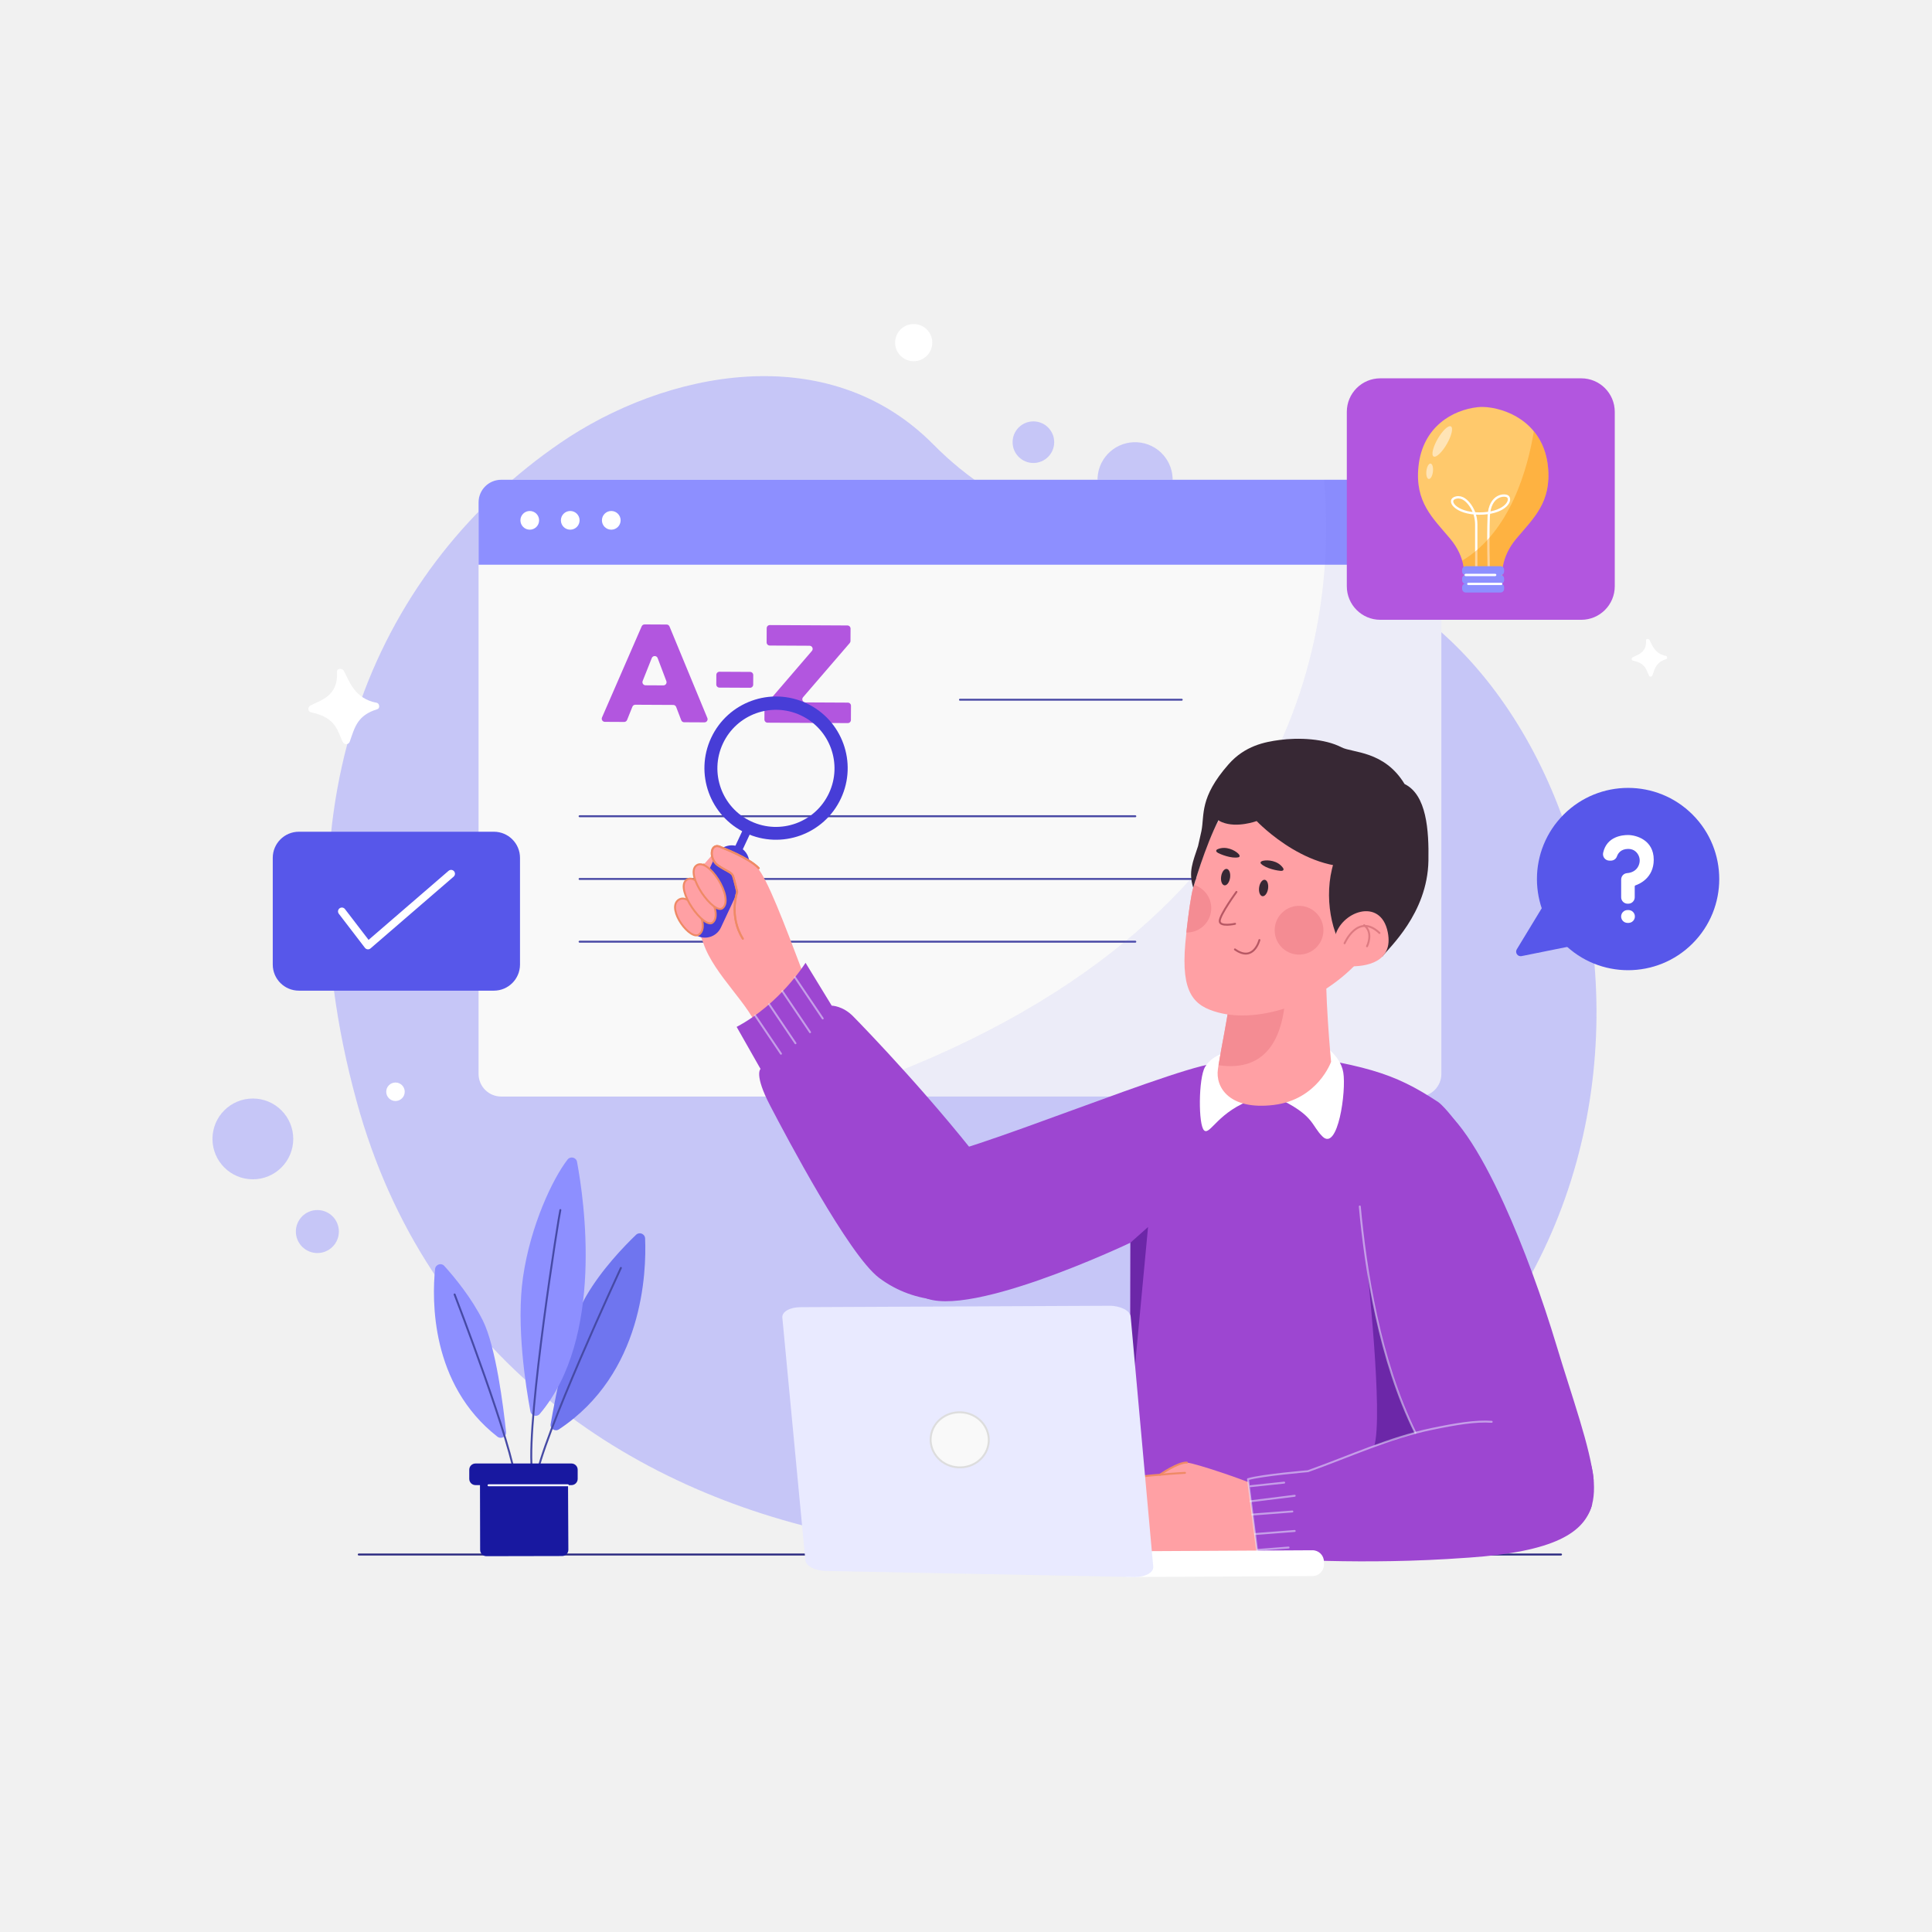 <?xml version="1.0" encoding="utf-8"?>
<!-- Generator: Adobe Illustrator 27.5.0, SVG Export Plug-In . SVG Version: 6.00 Build 0)  -->
<svg version="1.1" xmlns="http://www.w3.org/2000/svg" xmlns:xlink="http://www.w3.org/1999/xlink" x="0px" y="0px"
	 viewBox="0 0 500 500" style="enable-background:new 0 0 500 500;" xml:space="preserve">
<g id="BACKGROUND">
	<rect style="fill:#f1f1f1;" width="500" height="500"/>
</g>
<g id="OBJECT">
	<g>
		<g>
			
				<ellipse transform="matrix(0.16 -0.987 0.987 0.16 124.198 394.302)" style="fill:#C6C6F7;" cx="293.822" cy="124.162" rx="9.725" ry="9.725"/>
			<path style="fill:#C6C6F7;" d="M272.824,114.437c0,2.973-2.41,5.383-5.383,5.383c-2.973,0-5.383-2.41-5.383-5.383
				s2.41-5.383,5.383-5.383C270.414,109.054,272.824,111.465,272.824,114.437z"/>
			<path style="fill:#C6C6F7;" d="M144.977,114.645c26.89-18.44,69.106-27.442,96.614,0.418
				c17.329,17.55,42.994,28.395,82.439,28.754c82.964,0.755,130.307,147.307,40.941,224.777
				c-64.594,55.995-236.467,48.007-272.614-83.342C70.295,205.082,99.317,145.956,144.977,114.645z"/>
			<circle style="fill:#C6C6F7;" cx="65.44" cy="294.75" r="10.453"/>
			<path style="fill:#C6C6F7;" d="M87.7,318.723c0,3.073-2.492,5.565-5.565,5.565c-3.073,0-5.565-2.492-5.565-5.565
				c0-3.073,2.492-5.565,5.565-5.565C85.208,313.158,87.7,315.65,87.7,318.723z"/>
		</g>
		
			<line style="fill:none;stroke:#2D2B82;stroke-width:0.5;stroke-linecap:round;stroke-linejoin:round;stroke-miterlimit:10;" x1="92.844" y1="402.305" x2="403.993" y2="402.305"/>
		<g>
			<path style="fill:#F9F9F9;" d="M367.174,283.782H129.702c-3.231,0-5.85-2.619-5.85-5.85V130.012c0-3.231,2.619-5.85,5.85-5.85
				h237.472c3.231,0,5.85,2.619,5.85,5.85v147.921C373.024,281.163,370.405,283.782,367.174,283.782z"/>
			<path style="fill:#8D8FFF;" d="M367.174,124.162H129.702c-3.231,0-5.85,2.619-5.85,5.85v16.136h249.171v-16.136
				C373.024,126.781,370.405,124.162,367.174,124.162z"/>
			<g>
				<path style="fill:#B256DF;" d="M174.234,182.435l-9.812-0.05c-0.334-0.002-0.634,0.201-0.758,0.51l-1.378,3.434
					c-0.124,0.31-0.425,0.512-0.758,0.51l-4.99-0.026c-0.584-0.003-0.974-0.602-0.741-1.137l10.272-23.59
					c0.13-0.298,0.424-0.49,0.749-0.488l5.701,0.029c0.327,0.002,0.622,0.2,0.747,0.502l9.795,23.693
					c0.222,0.537-0.174,1.126-0.755,1.123l-5.25-0.026c-0.336-0.002-0.636-0.21-0.755-0.523l-1.311-3.438
					C174.87,182.644,174.57,182.436,174.234,182.435z M172.452,176.276l-2.255-5.964c-0.262-0.694-1.241-0.702-1.515-0.013
					l-2.363,5.94c-0.212,0.532,0.178,1.11,0.751,1.113l4.618,0.024C172.257,177.379,172.653,176.809,172.452,176.276z"/>
				<path style="fill:#B256DF;" d="M194.939,174.703l-0.013,2.483c-0.002,0.449-0.368,0.811-0.817,0.808l-7.926-0.041
					c-0.449-0.002-0.811-0.368-0.809-0.817l0.013-2.483c0.002-0.449,0.368-0.811,0.817-0.808l7.926,0.041
					C194.579,173.889,194.941,174.254,194.939,174.703z"/>
				<path style="fill:#B256DF;" d="M220.121,162.684l-0.017,3.214c-0.001,0.193-0.071,0.38-0.197,0.526l-12.071,14.014
					c-0.452,0.525-0.082,1.34,0.611,1.343l10.979,0.056c0.449,0.002,0.811,0.368,0.809,0.817l-0.019,3.674
					c-0.002,0.449-0.368,0.811-0.817,0.808l-20.758-0.106c-0.449-0.002-0.811-0.368-0.809-0.817l0.016-3.178
					c0.001-0.193,0.07-0.379,0.196-0.525l12.075-14.051c0.452-0.525,0.081-1.339-0.612-1.342l-10.297-0.052
					c-0.449-0.002-0.811-0.368-0.809-0.817l0.019-3.674c0.002-0.449,0.368-0.811,0.817-0.808l20.073,0.103
					C219.761,161.869,220.123,162.235,220.121,162.684z"/>
			</g>
			<path style="fill:#FFFFFF;" d="M139.522,134.662c0,1.336-1.083,2.419-2.419,2.419c-1.336,0-2.419-1.083-2.419-2.419
				c0-1.336,1.083-2.419,2.419-2.419C138.439,132.244,139.522,133.327,139.522,134.662z"/>
			<path style="fill:#FFFFFF;" d="M149.997,134.662c0,1.336-1.083,2.419-2.419,2.419c-1.336,0-2.419-1.083-2.419-2.419
				c0-1.336,1.083-2.419,2.419-2.419C148.914,132.244,149.997,133.327,149.997,134.662z"/>
			<path style="fill:#FFFFFF;" d="M160.617,134.662c0,1.336-1.083,2.419-2.419,2.419c-1.336,0-2.419-1.083-2.419-2.419
				c0-1.336,1.083-2.419,2.419-2.419C159.534,132.244,160.617,133.327,160.617,134.662z"/>
			
				<line style="fill:none;stroke:#4949A5;stroke-width:0.5;stroke-linecap:round;stroke-linejoin:round;stroke-miterlimit:10;" x1="248.438" y1="181.088" x2="305.829" y2="181.088"/>
			
				<line style="fill:none;stroke:#4949A5;stroke-width:0.5;stroke-linecap:round;stroke-linejoin:round;stroke-miterlimit:10;" x1="149.997" y1="211.243" x2="293.822" y2="211.243"/>
			
				<line style="fill:none;stroke:#4949A5;stroke-width:0.5;stroke-linecap:round;stroke-linejoin:round;stroke-miterlimit:10;" x1="149.997" y1="227.476" x2="320.19" y2="227.476"/>
			
				<line style="fill:none;stroke:#4949A5;stroke-width:0.5;stroke-linecap:round;stroke-linejoin:round;stroke-miterlimit:10;" x1="149.997" y1="243.708" x2="293.822" y2="243.708"/>
			<path style="opacity:0.1;fill:#7077EF;" d="M214.59,283.782h152.584c3.231,0,5.85-2.619,5.85-5.85V130.012
				c0-3.231-2.619-5.85-5.85-5.85h-24.525C345.851,159.265,339.22,242.837,214.59,283.782z"/>
		</g>
		<g>
			<path style="fill:#8D8FFF;" d="M128.72,371.803c0.972,0.759,2.379,0.005,2.249-1.221c-0.701-6.587-2.64-22.052-5.995-28.798
				c-2.937-5.932-7.41-11.311-9.981-14.155c-0.803-0.888-2.278-0.403-2.399,0.788C111.801,336.278,111.363,358.253,128.72,371.803z"
				/>
			<path style="fill:none;stroke:#464AA5;stroke-width:0.5;stroke-linecap:round;stroke-miterlimit:10;" d="M117.652,335.004
				c0,0,15.335,39.798,15.83,48.755"/>
			<path style="fill:#6F75EF;" d="M144.639,369.924c-1.008,0.666-2.331-0.206-2.125-1.396c1.249-7.218,4.734-25.471,9.208-33.135
				c3.969-6.831,9.791-12.861,12.893-15.834c0.864-0.828,2.29-0.248,2.34,0.947C167.322,329.237,166.469,355.505,144.639,369.924z"
				/>
			<path style="fill:none;stroke:#464AA5;stroke-width:0.5;stroke-linecap:round;stroke-miterlimit:10;" d="M160.689,328.135
				c0,0-20.709,44.56-22.003,54.822"/>
			<path style="fill:#8D8FFF;" d="M139.686,365.931c-0.751,0.885-2.202,0.495-2.416-0.646c-1.176-6.271-3.728-22.259-1.911-34.793
				c1.943-13.365,7.673-25.423,11.51-30.385c0.736-0.952,2.244-0.609,2.466,0.573C151.18,310.55,156.406,346.223,139.686,365.931z"
				/>
			<path style="fill:none;stroke:#464AA5;stroke-width:0.5;stroke-linecap:round;stroke-miterlimit:10;" d="M145.019,313.158
				c-0.277,0.74-8.69,53.528-7.396,66.979"/>
			<path style="fill:#1818A0;" d="M147.894,378.751h-24.84c-0.889,0-1.609,0.72-1.609,1.609v2.375c0,0.889,0.72,1.609,1.609,1.609
				h24.84c0.889,0,1.609-0.72,1.609-1.609v-2.375C149.503,379.471,148.782,378.751,147.894,378.751z"/>
			<path style="fill:#1818A0;" d="M125.872,402.738l19.613-0.04c0.891-0.002,1.61-0.727,1.606-1.617l-0.085-17.015h-22.789
				l0.042,17.066C124.262,402.022,124.984,402.74,125.872,402.738z"/>
			
				<line style="fill:none;stroke:#FFFFFF;stroke-width:0.5;stroke-linecap:round;stroke-miterlimit:10;" x1="146.96" y1="384.39" x2="126.437" y2="384.39"/>
		</g>
		<g>
			<path style="fill:#FFA0A4;" d="M182.154,223.722l-2.764,14.96c0,0,1.495,2.07,2.675,5.5c2.869,8.336,12.243,15.943,14.434,22.955
				c-0.145-0.415,11.465-7.948,11.233-15.548c-4.821-12.756-9.213-24.328-11.789-27.079c-2.576-2.751-9.736-5.429-9.736-5.429"/>
			<g>
				
					<rect x="190.592" y="213.984" transform="matrix(0.906 0.424 -0.424 0.906 110.637 -60.637)" style="fill:#473DD7;" width="2.119" height="8.9"/>
				<path style="fill:#473DD7;" d="M180.516,242.234L180.516,242.234c-2.279-1.066-3.262-3.779-2.196-6.058l6.915-14.779
					c1.066-2.279,3.778-3.262,6.057-2.196v0c2.279,1.066,3.262,3.778,2.196,6.057l-6.915,14.779
					C185.507,242.317,182.794,243.3,180.516,242.234z"/>
				<path style="fill:#473DD7;" d="M208.698,182.003c-9.271-4.338-20.304-0.339-24.643,8.932
					c-4.338,9.271-0.339,20.304,8.932,24.642c9.271,4.338,20.304,0.339,24.642-8.933
					C221.969,197.374,217.97,186.341,208.698,182.003z M214.539,205.272c-3.547,7.58-12.566,10.849-20.146,7.303
					c-7.58-3.547-10.849-12.567-7.303-20.146c3.547-7.58,12.567-10.849,20.146-7.303
					C214.817,188.673,218.086,197.693,214.539,205.272z"/>
			</g>
			<path style="fill:#FFA0A4;stroke:#EF8A66;stroke-width:0.5;stroke-miterlimit:10;" d="M196.382,224.711
				c-2.576-2.751-9.736-5.429-9.736-5.429l-0.439-0.201c-2.509-0.878-2.668,3.294-0.452,4.834c2.215,1.54,3.613,1.798,3.957,2.789
				c0.344,0.99,1.074,4.127,1.074,4.127s-2.235,6.252,1.482,12.135"/>
			
				<line style="fill:none;stroke:#EF8A66;stroke-width:0.5;stroke-linecap:round;stroke-linejoin:round;stroke-miterlimit:10;" x1="182.154" y1="223.722" x2="179.391" y2="238.683"/>
			<path style="fill:none;stroke:#EF8A66;stroke-width:0.5;stroke-linecap:round;stroke-linejoin:round;stroke-miterlimit:10;" d="
				M196.382,224.711c-2.576-2.751-9.736-5.429-9.736-5.429l-0.439-0.201c-2.509-0.878-2.668,3.294-0.452,4.834
				c2.215,1.54,3.613,1.798,3.957,2.789c0.344,0.99,1.074,4.127,1.074,4.127s-2.235,6.252,1.482,12.135"/>
			<path style="fill:#FFA0A4;stroke:#EF8A66;stroke-width:0.5;stroke-miterlimit:10;" d="M175.446,233.006
				c3.011-2.563,8.65,6.234,5.528,8.806C178.74,243.652,172.586,235.44,175.446,233.006z"/>
			<path style="fill:#FFA0A4;stroke:#EF8A66;stroke-width:0.5;stroke-miterlimit:10;" d="M177.579,227.781
				c3.011-2.563,9.985,8.4,6.863,10.972C182.208,240.593,174.719,230.215,177.579,227.781z"/>
			<path style="fill:#FFA0A4;stroke:#EF8A66;stroke-width:0.5;stroke-miterlimit:10;" d="M180.148,224.051
				c3.011-2.563,9.985,8.4,6.863,10.972C184.777,236.864,177.288,226.486,180.148,224.051z"/>
			<g>
				<path style="fill:#9D46D1;" d="M257.508,305.4c-15.014-20.06-34.027-39.643-36.724-42.381c-2.697-2.738-5.533-2.754-5.533-2.754
					l-6.778-11.095c0,0-6.586,10.631-17.829,16.587l6.179,10.883c0,0-1.721,1.409,2.466,9.442
					c4.187,8.033,20.361,38.687,28.197,44.612C246.228,344.864,277.245,331.768,257.508,305.4z"/>
				
					<line style="opacity:0.5;fill:none;stroke:#EEF7FF;stroke-width:0.5;stroke-linecap:round;stroke-linejoin:round;stroke-miterlimit:10;" x1="205.867" y1="269.992" x2="199.053" y2="259.902"/>
				
					<line style="opacity:0.5;fill:none;stroke:#EEF7FF;stroke-width:0.5;stroke-linecap:round;stroke-linejoin:round;stroke-miterlimit:10;" x1="202.117" y1="272.699" x2="195.423" y2="262.779"/>
				
					<line style="opacity:0.5;fill:none;stroke:#EEF7FF;stroke-width:0.5;stroke-linecap:round;stroke-linejoin:round;stroke-miterlimit:10;" x1="205.731" y1="252.929" x2="212.919" y2="263.579"/>
				
					<line style="opacity:0.5;fill:none;stroke:#EEF7FF;stroke-width:0.5;stroke-linecap:round;stroke-linejoin:round;stroke-miterlimit:10;" x1="202.457" y1="256.488" x2="209.645" y2="267.137"/>
			</g>
			<g>
				<g>
					<path style="fill:#9D46D1;" d="M383.195,308.199c-1.267,20.808-5.617,53.158-8.579,73.762
						c-1.681,11.61-2.918,19.496-2.918,19.496s-50.459,1.96-64.172,1.613c-13.706-0.347-15.206-1.387-15.206-6.913
						c0-5.534,0.234-74.546,0.234-74.546s-45.024,21.424-54.764,13.319c-9.756-8.12-22.912-41.191,2.148-35.71
						c6.303,1.38,69.473-25.407,75.867-23.997c19.044,4.207,10.221-3.59,10.221-3.59c27.465,3.92,34.412,5.841,46.158,13.561
						C373.893,286.316,383.858,297.215,383.195,308.199z"/>
					<g>
						<path style="fill:#FFFFFF;" d="M319.991,271.632c-3.041,0.585-6.432,1.626-8.133,4.51c-1.701,2.883-1.774,15.083-0.222,16.413
							c1.553,1.33,3.631-5.028,12.905-8.133L319.991,271.632z"/>
						<path style="fill:#FFFFFF;" d="M332.337,285.014l9.467-14.934c0,0,5.024,2.662,5.837,7.467
							c0.813,4.806-1.388,20.556-5.397,16.561C339.438,291.311,340.073,289.006,332.337,285.014z"/>
					</g>
				</g>
			</g>
			<path style="fill:none;stroke:#83ADDF;stroke-width:0.5;stroke-linecap:round;stroke-linejoin:round;stroke-miterlimit:10;" d="
				M369.414,367.961c-0.038-0.158-0.083-0.324-0.121-0.49c-3.613-14.52-6.616-29.719-7.878-42.975"/>
			<g id="upper_hand">
				<g>
					<path style="fill:#9D46D1;" d="M412.45,383.14l-1.934-0.601c0.176,1.78,0.26,3.385,0.25,4.792c0,0.08,0,0.16-0.008,0.24
						c-0.015,0.321,1.349,1.369,1.289,1.694c-1.301,6.896-14.369,13.641-26.413,7.77c-1.016-0.495-2.033-1.077-3.046-1.78
						c-3.425-2.335-6.817-5.847-9.934-10.855c-2.376-3.816-4.6-8.509-6.571-14.208c-0.053-0.163-0.115-0.332-0.169-0.503
						c-6.721-19.872-12.482-41.113-14-57.453c-1.836-19.696,2.492-32.285,18.729-26.844c5.615,1.88,12.305,12.379,18.594,26.167
						c5.074,11.116,9.896,24.363,13.678,36.951C406.861,361.626,411.622,374.641,412.45,383.14z"/>
				</g>
			</g>
			<path style="fill:#FFA0A4;" d="M344.484,274.786c0,0-3.444,9.807-14.875,11.179c-11.425,1.383-15.109-4.538-14.412-9.279
				c0.048-0.334,0.096-0.669,0.155-1.01c0.836-5.265,2.184-11.085,3.626-21.534c0.223-1.637,0.765-3.411,1.545-5.179
				c4.445-10.239,23.823-21.527,22.743-2.689C342.691,256.319,344.484,274.786,344.484,274.786z"/>
			<path style="fill:#F48C93;" d="M315.352,275.676c0.836-5.265,2.184-11.085,3.626-21.534c0.223-1.637,0.765-3.411,1.545-5.179
				c5.723,1.642,12.589,5.695,11.929,11.279C331.466,268.581,327.712,277.482,315.352,275.676z"/>
			<g>
				<path style="fill:#FFA0A4;" d="M315.226,262.023c10.481,2.833,26.717-2.089,37.223-14.144
					c11.504-13.201,4.712-22.697,3.77-28.972c-0.942-6.275-6.703-20.482-23.082-14.946c-14.655,4.928-16.655-0.156-24.333,25.766
					c-0.659,2.225-1.6,9.285-2.051,14.471C305.634,257.067,308.975,260.334,315.226,262.023z"/>
			</g>
			<path style="fill:#372834;" d="M318.342,227.164c-0.167,1.172-0.821,2.049-1.459,1.957c-0.638-0.091-1.02-1.115-0.853-2.288
				c0.167-1.172,0.82-2.048,1.459-1.957C318.127,224.968,318.509,225.992,318.342,227.164z"/>
			<path style="fill:#F48C93;" d="M329.889,241.016c0.151,3.482,3.097,6.182,6.579,6.031c3.482-0.151,6.182-3.097,6.031-6.579
				c-0.151-3.482-3.097-6.182-6.579-6.031C332.438,234.588,329.737,237.534,329.889,241.016z"/>
			<path style="fill:none;stroke:#B75864;stroke-width:0.5;stroke-linecap:round;stroke-linejoin:round;stroke-miterlimit:10;" d="
				M319.99,230.829c0,0-4.309,5.917-4.329,7.53c-0.02,1.612,3.971,0.723,3.971,0.723"/>
			<path style="fill:none;stroke:#B75864;stroke-width:0.5;stroke-linecap:round;stroke-linejoin:round;stroke-miterlimit:10;" d="
				M325.935,243.28c0,0-1.479,5.884-6.337,2.424"/>
			<path style="fill:#F48C93;" d="M308.802,229.727c0.073-0.246,0.142-0.47,0.213-0.71c2.476,0.765,4.33,2.997,4.449,5.734
				c0.151,3.482-2.549,6.428-6.031,6.579c-0.136,0.006-0.269,0-0.403-0.003C307.525,236.679,308.259,231.561,308.802,229.727z"/>
			<path style="fill:#372834;" d="M320.565,221.852c0,0,0.651-0.208-0.145-0.971c-0.795-0.764-3.118-2.085-5.366-1.082
				c0,0-0.79,0.388,0.161,0.934C315.74,221.034,318.728,222.299,320.565,221.852z"/>
			<path style="fill:#372834;" d="M326.316,223.499c0,0-0.442-0.52,0.637-0.747c1.079-0.227,3.749-0.119,5.126,1.922
				c0,0,0.465,0.747-0.631,0.707C330.842,225.359,327.638,224.85,326.316,223.499z"/>
			<g>
				<g>
					<g>
						<g>
							<g>
								<path style="fill:#372834;" d="M310.932,215.047l-0.873,3.901c-1.342,4.121-2.546,6.641-1.257,10.779
									c0,0,3.093-10.804,6.6-17.563c14.063-7.072,14.806-0.509,21.594,1.61c2.882,0.9,6.73,1.489,11.715,6.182
									c0,0-1.748-1.391-2.971,1.684c-3.38,8.531-1.624,19.105,2.326,24.618c0.399,0.557,0.343,1.339,0.864,1.733
									c1.775,1.342,3.052-0.946,4.584-1.77c1.134-0.61,2.833,0.901,4.284,1.307c1.518-2.155,11.639-11.038,11.878-24.799
									c0.136-7.848-0.456-17.039-6.174-19.827c-5.253-8.67-13.519-8.036-16.32-9.496c-4.356-2.269-11.138-2.564-16.041-1.899
									c-3.79,0.514-8.939,1.457-13.201,6.306C310.348,206.454,311.766,210.849,310.932,215.047z"/>
							</g>
						</g>
					</g>
				</g>
			</g>
			<path style="fill:#372834;" d="M312.947,205.699c0,0-0.583,5.471,3.293,7.076c3.876,1.605,8.981-0.285,8.981-0.285
				s14.621,15.51,29.955,11.027c12.304-3.597-13.212-20.907-13.212-20.907l-16.676-3.536
				C320.109,197.976,314.894,200.776,312.947,205.699L312.947,205.699z"/>
			<path style="fill:#FFA0A4;" d="M345.46,242.598c1.358-6.625,11.834-10.57,13.687-1.369c1.604,7.965-5.904,8.95-9.877,8.851
				L345.46,242.598z"/>
			<path style="fill:none;stroke:#DD7A81;stroke-width:0.5;stroke-linecap:round;stroke-linejoin:round;stroke-miterlimit:10;" d="
				M347.979,244.117c0,0,3.457-7.976,9.027-2.66"/>
			<path style="fill:none;stroke:#DD7A81;stroke-width:0.5;stroke-linecap:round;stroke-linejoin:round;stroke-miterlimit:10;" d="
				M353.79,244.888c0,0,1.749-3.514-0.749-5.453"/>
			<path style="fill:#372834;" d="M328.176,229.98c-0.167,1.172-0.821,2.049-1.459,1.957c-0.638-0.091-1.02-1.115-0.853-2.288
				c0.167-1.172,0.821-2.048,1.459-1.957C327.962,227.784,328.344,228.808,328.176,229.98z"/>
			<polygon style="fill:#6C27A8;" points="292.553,321.611 297.114,317.555 292.553,366.137 			"/>
			<path style="fill:#6C27A8;" d="M353.7,327.032c0,0,4.372,39.438,1.946,47.228l10.653-3.449
				C366.298,370.81,357.388,353.44,353.7,327.032z"/>
			<g id="hand">
				<path style="fill:#FFA0A4;" d="M324.126,384.056c-1.296-0.77-14.721-5.397-16.959-5.536c-2.239-0.14-6.996,3.148-6.996,3.148
					s-9.445,0.56-10.494,2.239c-1.049,1.679,1.075,4.058,2.706,4.897c1.631,0.84,0.092,2.589,0.302,3.988
					c0.21,1.399,1.959,2.379,2.169,3.358c0.21,0.98-0.7,3.601,1.469,4.249c2.169,0.648,0.77,1.977,1.889,3.866
					c1.119,1.889,11.822,1.237,28.823-2.121L324.126,384.056z"/>
				<path style="fill:none;stroke:#EF8A66;stroke-width:0.5;stroke-linecap:round;stroke-linejoin:round;stroke-miterlimit:10;" d="
					M307.166,378.519c-2.239-0.14-6.996,3.148-6.996,3.148s-9.445,0.56-10.494,2.239c-1.049,1.679,1.075,4.058,2.706,4.897
					c1.631,0.84,0.092,2.589,0.302,3.988c0.21,1.399,1.959,2.379,2.169,3.358c0.21,0.98-0.7,3.601,1.469,4.249
					c2.169,0.648,0.77,1.977,1.889,3.866c0.44,0.743,1.736,1.14,4.181,1.143"/>
				<path style="fill:#9D46D1;" d="M412.251,388.362c-0.06,0.302-0.128,0.611-0.204,0.905c-1.9,7.479-9.906,12.311-31.853,13.842
					c-1.915,0.136-3.815,0.256-5.692,0.369c-26.032,1.546-48.936-0.366-48.936-0.366l-2.589-20.301
					c11.799-3.498,30.722-7.832,46.436-12.752c6.201-1.941,12.01-4.156,16.111-3.854c5.059,0.377,9.793,1.033,13.834,2.269
					c1.229,0.369,2.397,0.799,3.491,1.289c5.285,2.36,8.828,6.159,9.499,12.296c0.053,0.513,0.098,1.018,0.136,1.508v0.023
					C412.582,385.278,412.522,386.869,412.251,388.362z"/>
				
					<path style="opacity:0.5;fill:none;stroke:#EEF7FF;stroke-width:0.5;stroke-linecap:round;stroke-linejoin:round;stroke-miterlimit:10;" d="
					M386.047,367.961c-4.101-0.302-9.192,0.544-15.555,1.863c-10.774,2.232-21.344,7.125-31.991,10.918
					c0,0-11.963,1.012-15.524,2.068l2.589,20.301"/>
				
					<line style="opacity:0.5;fill:none;stroke:#EEF7FF;stroke-width:0.5;stroke-linecap:round;stroke-linejoin:round;stroke-miterlimit:10;" x1="323.628" y1="384.624" x2="332.344" y2="383.699"/>
				
					<line style="opacity:0.5;fill:none;stroke:#EEF7FF;stroke-width:0.5;stroke-linecap:round;stroke-linejoin:round;stroke-miterlimit:10;" x1="323.628" y1="388.531" x2="335.068" y2="387.104"/>
				
					<line style="opacity:0.5;fill:none;stroke:#EEF7FF;stroke-width:0.5;stroke-linecap:round;stroke-linejoin:round;stroke-miterlimit:10;" x1="324.126" y1="391.961" x2="334.461" y2="391.171"/>
				
					<line style="opacity:0.5;fill:none;stroke:#EEF7FF;stroke-width:0.5;stroke-linecap:round;stroke-linejoin:round;stroke-miterlimit:10;" x1="324.858" y1="397.005" x2="335.068" y2="396.216"/>
				
					<line style="opacity:0.5;fill:none;stroke:#EEF7FF;stroke-width:0.5;stroke-linecap:round;stroke-linejoin:round;stroke-miterlimit:10;" x1="325.566" y1="401.113" x2="333.483" y2="400.499"/>
				<path style="fill:none;stroke:#EF8A66;stroke-width:0.5;stroke-linecap:round;stroke-linejoin:round;stroke-miterlimit:10;" d="
					M300.17,381.667c3.428-0.35,6.506-0.49,6.506-0.49"/>
			</g>
			
				<path style="opacity:0.5;fill:none;stroke:#EEF7FF;stroke-width:0.5;stroke-linecap:round;stroke-linejoin:round;stroke-miterlimit:10;" d="
				M366.298,370.81c-9.303-18.803-12.867-42.234-14.385-58.574"/>
			<g>
				<path style="fill:#FFFFFF;" d="M292.068,408.141l47.627-0.262c1.635-0.009,2.952-1.341,2.943-2.976l-0.004-0.754
					c-0.009-1.635-1.342-2.952-2.976-2.943l-47.627,0.262c-1.635,0.009-2.952,1.341-2.943,2.976l0.004,0.755
					C289.101,406.832,290.434,408.15,292.068,408.141z"/>
				<path style="fill:#E9EAFF;" d="M202.467,340.988l5.957,62.771c0.143,1.502,2.497,2.752,5.287,2.806l79.825,1.564
					c2.845,0.056,5.058-1.151,4.92-2.683l-5.841-64.701c-0.14-1.553-2.639-2.828-5.517-2.815l-79.942,0.366
					C204.404,338.309,202.326,339.501,202.467,340.988z"/>
				
					<path style="fill:#F9F9F9;stroke:#DDDDDD;stroke-width:0.5;stroke-linecap:round;stroke-linejoin:round;stroke-miterlimit:10;" d="
					M255.888,373.04c-0.215,3.934-3.755,6.94-7.906,6.713c-4.152-0.227-7.343-3.6-7.128-7.534c0.215-3.934,3.755-6.94,7.906-6.713
					C252.911,365.733,256.103,369.106,255.888,373.04z"/>
			</g>
		</g>
		<g>
			<path style="fill:#FFFFFF;" d="M422.542,170.106c1.205-0.658,3.647-1.131,3.456-4.396c-0.025-0.431,0.674-0.483,0.882-0.104
				c0.684,1.25,1.348,3.611,4.267,4.143c0.365,0.067,0.438,0.721,0.083,0.828c-2.587,0.782-2.925,2.32-3.579,4.2
				c-0.139,0.399-0.675,0.46-0.877,0.089c-0.722-1.327-0.757-3.197-4.144-3.883C422.212,170.899,422.169,170.31,422.542,170.106z"/>
			<path style="fill:#FFFFFF;" d="M80.315,182.597c2.408-1.315,7.288-2.26,6.905-8.784c-0.051-0.862,1.347-0.965,1.761-0.207
				c1.367,2.498,2.694,7.215,8.525,8.279c0.729,0.133,0.875,1.44,0.166,1.654c-5.169,1.562-5.845,4.636-7.15,8.392
				c-0.277,0.797-1.349,0.92-1.752,0.178c-1.442-2.652-1.513-6.387-8.281-7.759C79.657,184.181,79.57,183.004,80.315,182.597z"/>
			<path style="fill:#FFFFFF;" d="M241.276,88.671c0,2.657-2.154,4.812-4.812,4.812c-2.657,0-4.812-2.154-4.812-4.812
				c0-2.658,2.154-4.812,4.812-4.812C239.122,83.859,241.276,86.013,241.276,88.671z"/>
			<path style="fill:#FFFFFF;" d="M104.744,282.546c0,1.322-1.072,2.393-2.394,2.393s-2.394-1.072-2.394-2.393
				s1.072-2.394,2.394-2.394S104.744,281.224,104.744,282.546z"/>
		</g>
		<g>
			<g>
				
					<ellipse transform="matrix(0.707 -0.707 0.707 0.707 -37.419 364.613)" style="fill:#5757EA;" cx="421.418" cy="227.476" rx="23.595" ry="23.595"/>
				<path style="fill:#5757EA;" d="M399.783,233.76l-7.239,11.922c-0.53,0.873,0.233,1.96,1.234,1.758l14.251-2.874L399.783,233.76z
					"/>
				<g>
					<g>
						<g>
							<path style="fill:#FFFFFF;" d="M416.516,222.73h0.382c0.696,0,1.324-0.429,1.557-1.085c0.305-0.857,1.052-1.916,2.886-1.947
								c1.608-0.028,2.441,1.025,2.78,1.832c0.393,0.937,0.274,2.005-0.253,2.873c-0.459,0.757-1.336,1.462-2.789,1.566
								c-0.86,0.061-1.522,0.79-1.522,1.653v4.591c0,0.918,0.744,1.663,1.663,1.663h0.183c0.918,0,1.663-0.744,1.663-1.663v-2.832
								c0-0.112,0.068-0.209,0.174-0.244c0.875-0.288,4.746-1.832,4.746-6.641c0-5.188-4.652-6.393-6.644-6.393
								c-1.337,0-5.501,0.284-6.45,4.592C414.661,221.736,415.449,222.73,416.516,222.73z"/>
						</g>
					</g>
					<g>
						<g>
							<path style="fill:#FFFFFF;" d="M421.444,238.848h-0.235c-0.918,0-1.663-0.744-1.663-1.663l0,0
								c0-0.918,0.744-1.663,1.663-1.663h0.235c0.918,0,1.663,0.744,1.663,1.663l0,0
								C423.107,238.104,422.363,238.848,421.444,238.848z"/>
						</g>
					</g>
				</g>
			</g>
			<g>
				<path style="fill:#B256DF;" d="M409.227,160.404h-52.001c-4.789,0-8.672-3.883-8.672-8.672v-45.151
					c0-4.789,3.883-8.672,8.672-8.672h52.001c4.789,0,8.672,3.883,8.672,8.672v45.151
					C417.899,156.522,414.016,160.404,409.227,160.404z"/>
				<g>
					<g>
						<path style="fill:#FFC96C;" d="M392.411,139.399c4.529-5.396,9.154-9.443,8.19-18.693
							c-1.076-10.329-9.259-14.661-15.754-15.33c-0.389-0.04-0.779-0.059-1.17-0.062l0,0c-0.471,0-0.791,0.01-1.26,0.061
							c-6.477,0.706-14.246,5.061-15.316,15.332c-0.964,9.25,3.661,13.297,8.19,18.693c4.174,4.973,3.683,9.616,3.58,10.313
							c0.357-0.235,3.362-0.164,4.674-0.121v0.022c0,0,0.114-0.005,0.305-0.012c0.191,0.007,0.305,0.012,0.305,0.012v-0.022
							c1.313-0.043,4.317-0.114,4.674,0.121C388.729,149.015,388.237,144.372,392.411,139.399z"/>
					</g>
					<path style="opacity:0.5;fill:#FFFFFF;" d="M374.431,114.923c-1.24,2.148-2.772,3.585-3.421,3.21
						c-0.649-0.375-0.17-2.42,1.07-4.568c1.24-2.148,2.772-3.585,3.421-3.21C376.15,110.73,375.671,112.776,374.431,114.923z"/>
					<path style="opacity:0.5;fill:#FFFFFF;" d="M370.843,122.064c-0.129,1.103-0.611,1.954-1.078,1.899
						c-0.467-0.055-0.741-0.993-0.612-2.097c0.129-1.104,0.612-1.954,1.078-1.899C370.698,120.022,370.972,120.96,370.843,122.064z"
						/>
					<path style="fill:none;stroke:#FFFFFF;stroke-width:0.605;stroke-linecap:round;stroke-miterlimit:10;" d="M382.054,146.929
						V135.77c0-1.772-0.513-3.517-1.532-4.967c-0.846-1.203-2.07-2.371-3.63-2.05c-2.693,0.555-0.287,4.158,5.951,4.158
						s8.421-3.107,7.47-4.312c-0.598-0.757-4.817-0.778-5.032,5.1c-0.215,5.879,0,13.404,0,13.404"/>
					<path style="opacity:0.4;fill:#FD8F00;" d="M396.962,111.625c-1.585,9.612-6.069,26.04-18.548,33.468
						c0.708,2.417,0.519,4.208,0.459,4.619c0.357-0.235,3.362-0.164,4.674-0.121v0.022c0,0,0.114-0.005,0.305-0.012
						c0.191,0.007,0.305,0.012,0.305,0.012v-0.022c1.313-0.043,4.317-0.114,4.674,0.121c-0.103-0.697-0.594-5.339,3.58-10.313
						c4.529-5.396,9.154-9.443,8.19-18.693C400.205,116.905,398.845,113.918,396.962,111.625z"/>
					<path style="fill:#8D8FFF;" d="M388.332,148.853h-9.004c-0.511,0-0.929-0.418-0.929-0.929v-0.458
						c0-0.511,0.418-0.929,0.929-0.929h9.004c0.511,0,0.929,0.418,0.929,0.929v0.458
						C389.261,148.435,388.843,148.853,388.332,148.853z"/>
					<path style="fill:#8D8FFF;" d="M388.332,151.114h-9.004c-0.511,0-0.929-0.418-0.929-0.929v-0.458
						c0-0.511,0.418-0.929,0.929-0.929h9.004c0.511,0,0.929,0.418,0.929,0.929v0.458
						C389.261,150.696,388.843,151.114,388.332,151.114z"/>
					<path style="fill:#8D8FFF;" d="M388.332,153.344h-9.004c-0.511,0-0.929-0.418-0.929-0.929v-0.458
						c0-0.511,0.418-0.929,0.929-0.929h9.004c0.511,0,0.929,0.418,0.929,0.929v0.458
						C389.261,152.926,388.843,153.344,388.332,153.344z"/>
					
						<line style="fill:none;stroke:#FFFFFF;stroke-width:0.605;stroke-linecap:round;stroke-miterlimit:10;" x1="379.328" y1="148.798" x2="386.947" y2="148.798"/>
					
						<line style="fill:none;stroke:#FFFFFF;stroke-width:0.605;stroke-linecap:round;stroke-miterlimit:10;" x1="379.998" y1="151.115" x2="388.506" y2="151.115"/>
				</g>
			</g>
			<g>
				<path style="fill:#5757EA;" d="M127.818,256.381H77.348c-3.732,0-6.758-3.026-6.758-6.758v-27.613
					c0-3.732,3.026-6.758,6.758-6.758h50.471c3.732,0,6.758,3.025,6.758,6.758v27.613
					C134.576,253.356,131.55,256.381,127.818,256.381z"/>
				
					<polyline style="fill:none;stroke:#FFFFFF;stroke-width:2;stroke-linecap:round;stroke-linejoin:round;stroke-miterlimit:10;" points="
					88.478,235.871 95.241,244.69 116.744,226.125 				"/>
			</g>
		</g>
	</g>
</g>
</svg>

